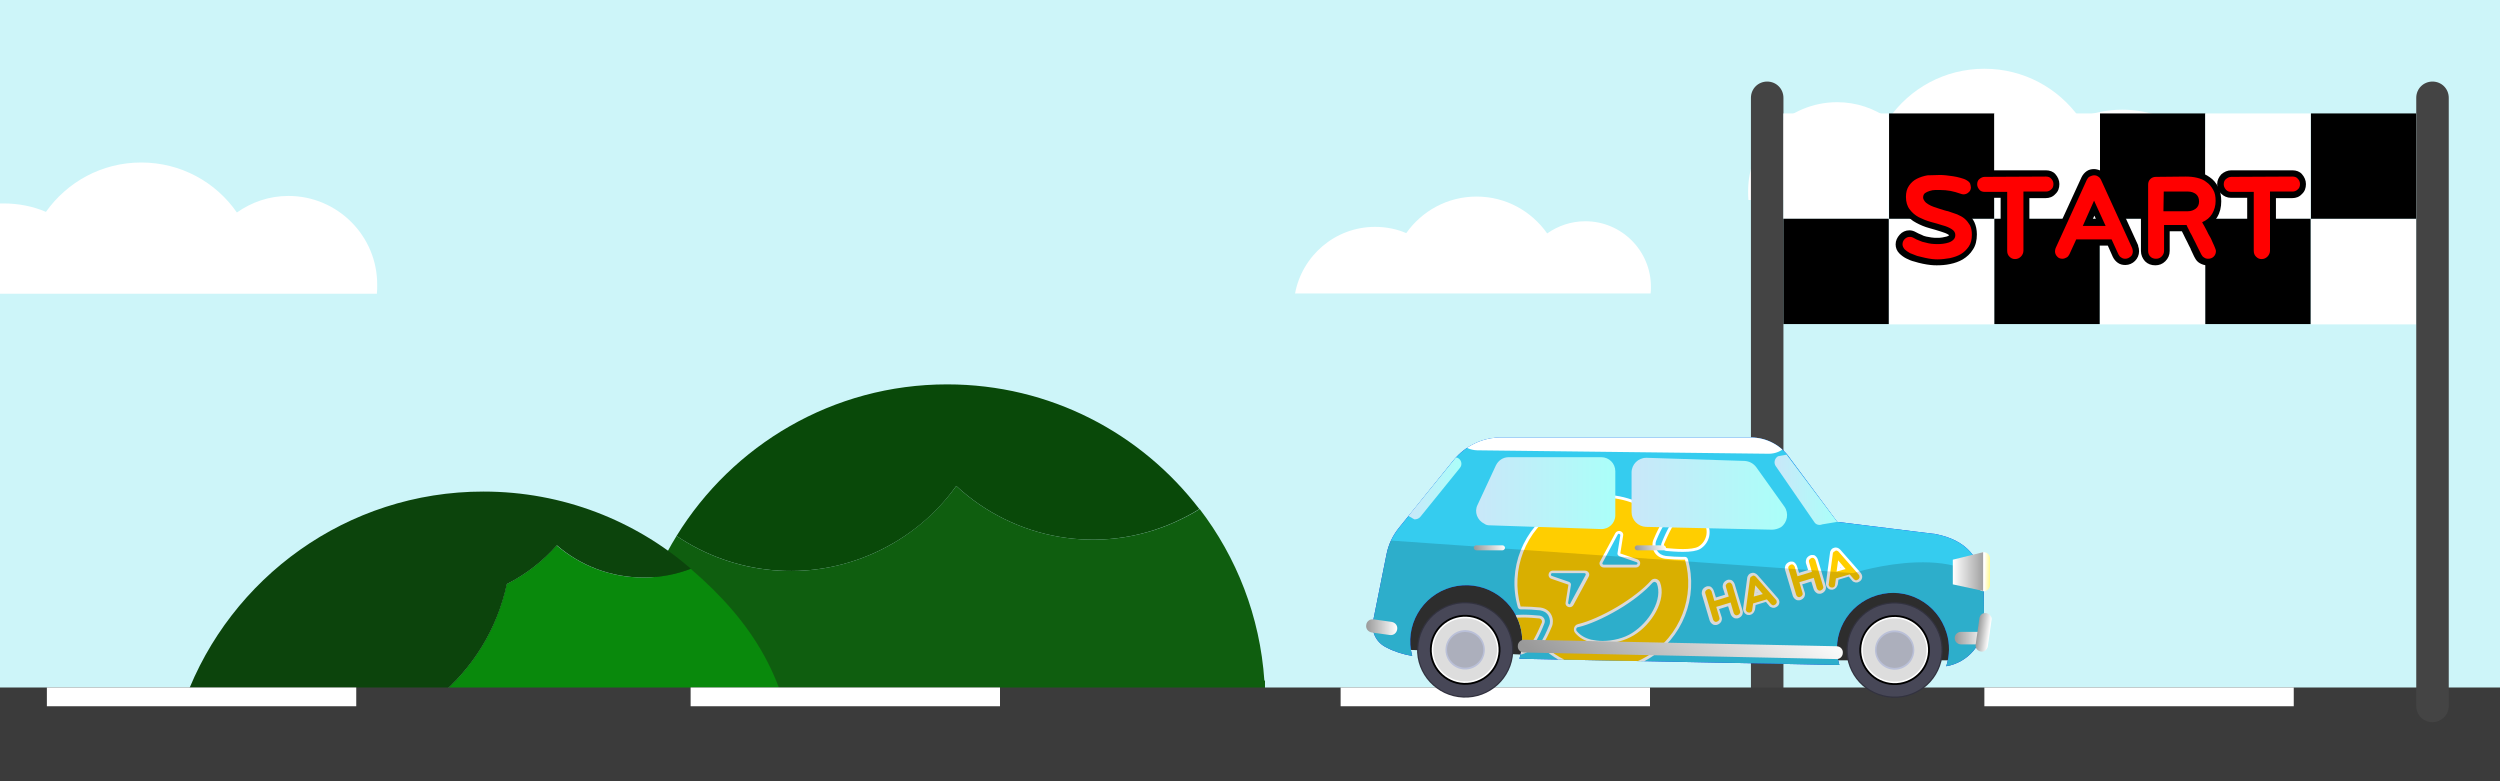 <?xml version="1.0" encoding="utf-8"?>
<!-- Generator: Adobe Illustrator 25.0.0, SVG Export Plug-In . SVG Version: 6.00 Build 0)  -->
<svg version="1.1" id="Layer_1" xmlns="http://www.w3.org/2000/svg" xmlns:xlink="http://www.w3.org/1999/xlink" x="0px" y="0px"
	 viewBox="0 0 800 250" style="enable-background:new 0 0 800 250;" xml:space="preserve">
<style type="text/css">
	.st0{fill:#CDF5F9;}
	.st1{fill:#FFFFFF;}
	.st2{fill:#444444;}
	.st3{fill:#0F5E0F;}
	.st4{fill:#094909;}
	.st5{fill:#09890C;}
	.st6{fill:#0C440C;}
	.st7{fill:#3B3B3B;}
	.st8{display:none;}
	.st9{display:inline;opacity:0.47;fill:url(#SVGID_1_);enable-background:new    ;}
	.st10{fill:#FF0000;}
	.st11{fill:#2D2D2D;}
	.st12{fill:#1813E5;}
	.st13{fill:#35CCEF;}
	.st14{clip-path:url(#SVGID_3_);}
	.st15{fill:#FFCE00;}
	.st16{clip-path:url(#SVGID_5_);}
	.st17{clip-path:url(#SVGID_7_);}
	.st18{opacity:0.15;enable-background:new    ;}
	.st19{fill:url(#SVGID_8_);}
	.st20{fill:url(#SVGID_9_);}
	.st21{fill:url(#SVGID_10_);}
	.st22{fill:#32323F;}
	.st23{fill:#474757;}
	.st24{fill:#DDDDDD;}
	.st25{fill:#BAC0D8;}
	.st26{fill:#ACAFBC;}
	.st27{fill:url(#SVGID_11_);}
	.st28{fill:url(#SVGID_12_);}
	.st29{fill:url(#SVGID_13_);}
	.st30{fill:url(#SVGID_14_);}
	.st31{fill:url(#SVGID_15_);}
	.st32{fill:url(#SVGID_16_);}
	.st33{fill:url(#SVGID_17_);}
	.st34{fill:url(#SVGID_18_);}
	.st35{fill:url(#SVGID_19_);}
</style>
<g>
	<g id="Layer_1_1_">
		<rect class="st0" width="800" height="250"/>
	</g>
	<g id="Layer_3">
		<g>
			<path class="st1" d="M713.8,64c-3-16.5-17.4-28.9-34.7-28.9c-4.8,0-9.4,1-13.6,2.7C658.7,28.2,647.6,22,635,22
				c-12.7,0-23.9,6.3-30.6,16c-4.7-3.3-10.3-5.3-16.5-5.3c-15.7,0-28.5,12.7-28.5,28.5c0,0.9,0,1.9,0.1,2.8H713.8z"/>
		</g>
		<g>
			<path class="st1" d="M414.4,94c2.2-12.1,12.8-21.4,25.6-21.4c3.6,0,7,0.7,10,2c5-7.1,13.2-11.7,22.5-11.7
				c9.4,0,17.6,4.7,22.6,11.8c3.4-2.4,7.6-3.9,12.2-3.9c11.6,0,21,9.4,21,21c0,0.7,0,1.4-0.1,2.1H414.4V94z"/>
		</g>
		<g>
			<path class="st1" d="M92.3,62.7c-6.2,0-11.8,2-16.5,5.3c-6.7-9.7-17.9-16-30.6-16c-12.6,0-23.7,6.2-30.5,15.8
				c-4.2-1.8-8.8-2.7-13.6-2.7c-0.4,0-0.7,0-1.1,0V94h120.6c0.1-0.9,0.1-1.9,0.1-2.8C120.8,75.5,108,62.7,92.3,62.7z"/>
		</g>
	</g>
	<path class="st2" d="M565.5,231.1L565.5,231.1c-2.9,0-5.2-2.3-5.2-5.2V31.3c0-2.9,2.3-5.2,5.2-5.2l0,0c2.9,0,5.2,2.3,5.2,5.2v194.6
		C570.7,228.8,568.4,231.1,565.5,231.1z"/>
	<g>
		<g>
			<path class="st3" d="M306,155.5c-6.4,8.9-15.2,16.4-25.9,21.3c-21.5,9.8-45.4,7-63.6-5.3c-8.4,13.6-13.7,29.4-14.8,46.3h-0.2V250
				h203.3v-32.2h-0.2c-1.4-20.6-8.9-39.5-20.7-54.9c-2.4,1.5-4.9,2.8-7.5,4C352,178,324.4,172.6,306,155.5z"/>
			<path class="st4" d="M303.1,123c-36.6,0-68.7,19.4-86.6,48.5c18.2,12.3,42.2,15.1,63.6,5.3c10.7-4.9,19.5-12.3,25.9-21.3
				c18.4,17.1,46,22.5,70.3,11.4c2.6-1.2,5.1-2.5,7.5-4C365.2,138.6,336,123,303.1,123z"/>
		</g>
		<g>
			<path class="st5" d="M254.6,245.9c-1.9-28-13.6-46.7-33.6-63.9c-4.7,1.8-9.8,2.8-15.2,2.8c-10.6,0-20.2-3.9-27.7-10.3
				c-4.5,5.1-9.9,9.3-16,12.4c-6.2,29-31.9,50.8-62.8,50.8c-15.2,0-29.1-5.3-40.1-14c-3.3,9-5.5,6.9-6.2,16.9l0,0l0,0h203.3l1.2,1.8
				l-0.5,3.8L254.6,245.9z"/>
			<path class="st6" d="M162.2,186.9c6.1-3.1,11.5-7.3,16-12.4c7.4,6.4,17.1,10.3,27.7,10.3c5.4,0,10.5-1,15.2-2.8
				c-17.8-15.4-41-24.7-66.4-24.7c-43.7,0-81,27.6-95.4,66.3c11,8.8,24.9,14,40.1,14C130.3,237.7,156,215.9,162.2,186.9z"/>
		</g>
	</g>
	<g id="Layer_5">
		<rect y="220" class="st7" width="800" height="30"/>
		<rect x="15" y="220" class="st1" width="99" height="6"/>
		<rect x="221" y="220" class="st1" width="99" height="6"/>
		<rect x="429" y="220" class="st1" width="99" height="6"/>
		<rect x="635" y="220" class="st1" width="99" height="6"/>
	</g>
	<g id="Layer_6">
	</g>
	<g id="Layer_8" class="st8">
		
			<linearGradient id="SVGID_1_" gradientUnits="userSpaceOnUse" x1="400" y1="-44" x2="400" y2="-294" gradientTransform="matrix(1 0 0 -1 0 -44)">
			<stop  offset="0" style="stop-color:#666666"/>
			<stop  offset="1" style="stop-color:#333333"/>
		</linearGradient>
		<rect class="st9" width="800" height="250"/>
	</g>
	<g>
		<g>
			<rect x="570.7" y="36.3" class="st1" width="33.7" height="33.7"/>
			<rect x="570.7" y="70" width="33.7" height="33.7"/>
			<rect x="604.5" y="70.1" class="st1" width="33.7" height="33.7"/>
			<rect x="604.5" y="36.3" width="33.7" height="33.7"/>
			<rect x="638.2" y="36.3" class="st1" width="33.7" height="33.7"/>
			<rect x="638.2" y="70" width="33.7" height="33.7"/>
			<rect x="672" y="70.1" class="st1" width="33.7" height="33.7"/>
			<rect x="672" y="36.3" width="33.7" height="33.7"/>
			<rect x="705.7" y="36.3" class="st1" width="33.7" height="33.7"/>
			<rect x="705.7" y="70" width="33.7" height="33.7"/>
			<rect x="739.5" y="70.1" class="st1" width="33.7" height="33.7"/>
			<rect x="739.5" y="36.3" width="33.7" height="33.7"/>
		</g>
		<g>
			<g>
				<g>
					<path class="st10" d="M620,84.1c-0.5,0-1.1,0-1.9-0.1c-0.8-0.1-1.6-0.2-2.4-0.4c-0.9-0.2-1.8-0.4-2.6-0.7
						c-0.9-0.3-1.7-0.6-2.5-1s-1.5-0.9-2-1.4c-0.6-0.7-0.9-1.4-0.9-2.3s0.3-1.7,1-2.4c0.7-0.7,1.5-1.1,2.4-1.1
						c0.6,0,1.1,0.1,1.6,0.4c0.6,0.3,1.2,0.6,1.8,0.9c0.6,0.2,1.2,0.4,1.8,0.6s1.2,0.3,1.8,0.4s1.3,0.1,2,0.1c0.4,0,1,0,1.6-0.1
						s1.1-0.2,1.6-0.3c0.5-0.2,0.8-0.4,1.2-0.7c0.1-0.1,0.3-0.3,0.3-0.8c0-0.3-0.1-0.7-0.7-1c-0.7-0.4-1.6-0.8-2.7-1.1
						c-1.1-0.4-2.4-0.7-3.7-1.1c-1.4-0.4-2.8-0.9-4-1.6c-1.3-0.7-2.3-1.6-3.2-2.7c-0.9-1.2-1.4-2.7-1.4-4.6c0-1.6,0.4-3,1.2-4.1
						c0.7-1.1,1.7-1.9,2.9-2.5c1.1-0.6,2.3-1,3.7-1.2c1.3-0.2,2.6-0.3,3.8-0.3c0.6,0,1.3,0,2.1,0.1s1.6,0.2,2.4,0.3
						c0.8,0.1,1.6,0.3,2.3,0.5c0.8,0.2,1.5,0.5,2.1,0.7c0.6,0.3,1.1,0.7,1.5,1.1c0.4,0.5,0.6,1.2,0.6,2c0,0.9-0.3,1.8-1,2.4
						s-1.5,1-2.4,1c-0.4,0-0.8-0.1-1.3-0.3c-1-0.4-2.1-0.7-3.1-0.9s-2.1-0.3-3.2-0.3c-0.4,0-0.9,0-1.5,0c-0.5,0-1.1,0.1-1.6,0.2
						c-0.4,0.1-0.8,0.3-1.1,0.5c-0.1,0.1-0.2,0.2-0.2,0.6c0,0.1,0,0.3,0.2,0.5c0.2,0.3,0.6,0.5,1,0.8c0.4,0.3,1,0.5,1.5,0.7
						c0.6,0.2,1.2,0.4,1.8,0.6s1.1,0.3,1.6,0.5c0.5,0.1,0.9,0.3,1.2,0.3c1,0.3,2,0.7,3,1.1s1.9,0.9,2.7,1.6c0.8,0.6,1.4,1.5,1.9,2.4
						c0.5,1,0.7,2.1,0.7,3.4c0,1.7-0.4,3.2-1.1,4.4c-0.7,1.1-1.7,2.1-2.9,2.8c-1.1,0.7-2.4,1.1-3.8,1.4
						C622.7,83.9,621.3,84.1,620,84.1z"/>
					<path d="M620.6,56c0.6,0,1.3,0,2.1,0.1s1.5,0.2,2.3,0.3s1.5,0.3,2.3,0.5c0.7,0.2,1.4,0.4,1.9,0.7c0.4,0.2,0.8,0.5,1.1,0.9
						s0.4,0.8,0.4,1.3c0,0.7-0.2,1.3-0.7,1.7c-0.5,0.5-1.1,0.7-1.7,0.7c-0.3,0-0.6-0.1-0.9-0.2c-1.1-0.4-2.2-0.7-3.2-0.9
						c-1.1-0.2-2.2-0.3-3.4-0.3c-0.4,0-0.9,0-1.5,0s-1.2,0.1-1.8,0.3s-1.1,0.4-1.5,0.7s-0.6,0.8-0.6,1.4c0,0.4,0.2,0.8,0.5,1.2
						s0.7,0.7,1.2,1s1.1,0.6,1.7,0.8c0.6,0.2,1.2,0.4,1.8,0.6s1.1,0.3,1.6,0.5c0.5,0.1,0.9,0.3,1.2,0.3c1,0.3,1.9,0.7,2.9,1
						c0.9,0.4,1.7,0.8,2.4,1.4s1.2,1.3,1.7,2.1c0.4,0.8,0.6,1.8,0.6,3c0,1.5-0.3,2.8-1,3.8s-1.5,1.8-2.5,2.4s-2.2,1-3.5,1.3
						c-1.3,0.2-2.6,0.4-3.9,0.4c-0.4,0-1,0-1.8-0.1c-0.7-0.1-1.5-0.2-2.3-0.4c-0.8-0.2-1.7-0.4-2.5-0.6c-0.8-0.3-1.6-0.6-2.3-0.9
						c-0.7-0.4-1.3-0.8-1.7-1.2c-0.4-0.5-0.7-1-0.7-1.6s0.2-1.2,0.7-1.7s1-0.7,1.7-0.7c0.4,0,0.8,0.1,1.1,0.3
						c0.7,0.4,1.3,0.7,1.9,0.9c0.6,0.3,1.3,0.5,1.9,0.6c0.6,0.2,1.3,0.3,1.9,0.4c0.7,0.1,1.4,0.1,2.1,0.1c0.5,0,1,0,1.7-0.1
						c0.6-0.1,1.3-0.2,1.8-0.4c0.6-0.2,1.1-0.5,1.5-0.9s0.6-0.9,0.6-1.5c0-0.8-0.4-1.4-1.2-1.9s-1.7-0.9-2.9-1.2
						c-1.1-0.4-2.4-0.7-3.8-1.1c-1.4-0.4-2.6-0.9-3.8-1.5c-1.1-0.6-2.1-1.4-2.9-2.5c-0.8-1-1.2-2.4-1.2-4c0-1.4,0.3-2.6,1-3.6
						s1.5-1.7,2.5-2.2s2.2-0.9,3.4-1.1C618.2,56.1,619.5,56,620.6,56 M620.6,54c-1.3,0-2.6,0.1-4,0.3c-1.5,0.2-2.8,0.7-4,1.3
						c-1.3,0.7-2.4,1.6-3.2,2.8c-0.9,1.3-1.3,2.9-1.3,4.7c0,2.1,0.5,3.9,1.6,5.2c0.9,1.2,2.1,2.3,3.5,3c1.3,0.7,2.7,1.3,4.2,1.7
						c1.3,0.4,2.6,0.7,3.7,1.1c1,0.3,1.8,0.6,2.4,1c0.1,0.1,0.2,0.1,0.2,0.1l0,0c0,0,0,0,0,0.1c-0.2,0.2-0.5,0.3-0.8,0.4
						c-0.4,0.1-0.9,0.2-1.4,0.3c-0.6,0.1-1.1,0.1-1.5,0.1c-0.7,0-1.3,0-1.9-0.1c-0.6-0.1-1.1-0.2-1.7-0.3c-0.5-0.1-1.1-0.3-1.6-0.6
						c-0.6-0.2-1.1-0.5-1.7-0.8c-0.7-0.4-1.4-0.6-2.1-0.6c-1.2,0-2.3,0.5-3.1,1.4s-1.3,1.9-1.3,3.1c0,1.1,0.4,2.1,1.2,2.9
						c0.6,0.6,1.4,1.2,2.2,1.6s1.7,0.8,2.6,1c0.9,0.3,1.8,0.5,2.7,0.7s1.7,0.3,2.5,0.4s1.5,0.1,2,0.1c1.4,0,2.8-0.1,4.2-0.4
						c1.5-0.3,2.9-0.8,4.1-1.5c1.3-0.8,2.4-1.8,3.2-3.1c0.9-1.3,1.3-3,1.3-4.9c0-1.5-0.3-2.8-0.8-3.9s-1.3-2-2.2-2.7
						c-0.8-0.7-1.8-1.3-2.9-1.7c-1-0.4-2-0.8-3-1.1l0,0l0,0c-0.3-0.1-0.7-0.2-1.2-0.3c-0.5-0.1-1-0.3-1.6-0.5
						c-0.5-0.2-1.1-0.4-1.7-0.6c-0.5-0.2-1-0.4-1.4-0.6c-0.2-0.1-0.4-0.3-0.6-0.4c0.1-0.1,0.3-0.1,0.5-0.2c0.4-0.1,0.9-0.2,1.3-0.2
						c0.6,0,1.1,0,1.5,0c1,0,2,0.1,3,0.3s2,0.5,3,0.8c0.6,0.2,1.1,0.3,1.6,0.3c1.2,0,2.3-0.5,3.2-1.3c0.9-0.9,1.3-1.9,1.3-3.2
						c0-1-0.3-1.9-0.9-2.6c-0.5-0.6-1.1-1.1-1.8-1.4c-0.7-0.3-1.4-0.6-2.3-0.8c-0.8-0.2-1.6-0.4-2.4-0.5c-0.8-0.2-1.7-0.3-2.5-0.3
						C622,54.1,621.3,54,620.6,54L620.6,54z"/>
				</g>
				<g>
					<path class="st10" d="M644.9,83.9c-1,0-1.9-0.4-2.6-1.1c-0.7-0.7-1-1.6-1-2.6V62.4h-6.2c-1,0-1.8-0.3-2.4-1s-1-1.5-1-2.4
						s0.3-1.8,1-2.4c0.7-0.7,1.5-1,2.4-1h19.6c0.9,0,1.8,0.3,2.4,1c0.7,0.7,1,1.5,1,2.4s-0.4,1.8-1,2.4c-0.7,0.7-1.5,1-2.4,1h-6.2
						v17.9c0,1-0.4,1.9-1.1,2.6C646.7,83.5,645.9,83.9,644.9,83.9z"/>
					<path d="M654.7,56.5c0.7,0,1.3,0.2,1.7,0.7c0.5,0.5,0.7,1.1,0.7,1.7c0,0.7-0.2,1.3-0.7,1.7c-0.5,0.5-1.1,0.7-1.7,0.7h-7.2v18.9
						c0,0.7-0.3,1.4-0.8,1.9s-1.1,0.8-1.9,0.8s-1.3-0.3-1.8-0.8s-0.7-1.1-0.7-1.9V61.4h-7.2c-0.7,0-1.3-0.2-1.7-0.7s-0.7-1-0.7-1.7
						s0.2-1.3,0.7-1.7s1-0.7,1.7-0.7L654.7,56.5 M654.7,54.5h-19.6c-1.2,0-2.3,0.5-3.2,1.3c-0.8,0.9-1.3,1.9-1.3,3.1
						c0,1.2,0.4,2.3,1.3,3.1c0.8,0.8,1.9,1.3,3.1,1.3h5.2v16.9c0,1.3,0.5,2.4,1.3,3.3c0.9,0.9,2,1.4,3.3,1.4s2.4-0.5,3.3-1.3
						c0.9-0.9,1.3-2,1.3-3.3V63.4h5.2c1.2,0,2.3-0.4,3.1-1.3c0.9-0.8,1.3-1.9,1.3-3.2c0-1.2-0.5-2.3-1.3-3.2
						C657,54.9,655.9,54.5,654.7,54.5L654.7,54.5z"/>
				</g>
				<g>
					<path class="st10" d="M680.2,83.9c-0.7,0-1.3-0.2-1.9-0.5c-0.5-0.3-1-0.8-1.2-1.4l-1.9-4.2h-10l-1.9,4.2
						c-0.3,0.6-0.7,1.1-1.3,1.5c-0.6,0.3-1.2,0.5-1.8,0.5c-1,0-1.8-0.3-2.4-1c-0.7-0.7-1-1.5-1-2.4c0-0.5,0.1-1,0.3-1.4l10-21.9
						c0.3-0.6,0.7-1.1,1.2-1.4c0.6-0.4,1.2-0.6,1.8-0.6s1.3,0.2,1.8,0.5c0.6,0.4,1,0.8,1.3,1.5l10,21.9c0.2,0.5,0.3,1,0.3,1.4
						c0,0.9-0.3,1.8-1,2.4C682,83.5,681.1,83.9,680.2,83.9z M672.3,71.3l-2.1-4.7l-2.1,4.7H672.3z"/>
					<path d="M670.1,56.1c0.5,0,0.9,0.1,1.3,0.4c0.4,0.2,0.7,0.6,0.9,1l10,21.9c0.1,0.3,0.2,0.7,0.2,1c0,0.7-0.2,1.3-0.7,1.7
						s-1,0.7-1.7,0.7c-0.5,0-0.9-0.1-1.3-0.4c-0.4-0.2-0.7-0.6-0.9-1l-2.2-4.8h-11.3l-2.2,4.8c-0.2,0.4-0.5,0.8-0.9,1
						s-0.8,0.4-1.3,0.4c-0.7,0-1.3-0.2-1.7-0.7c-0.5-0.5-0.7-1.1-0.7-1.7c0-0.3,0.1-0.7,0.2-1l10-21.9c0.2-0.4,0.5-0.8,0.9-1
						C669.2,56.3,669.6,56.1,670.1,56.1 M666.5,72.3h7.3l-3.7-8.1L666.5,72.3 M670.1,54.1c-0.9,0-1.7,0.2-2.4,0.7s-1.2,1.1-1.6,1.9
						l-10,21.8c-0.3,0.6-0.4,1.2-0.4,1.8c0,1.2,0.5,2.3,1.3,3.2c0.9,0.9,1.9,1.3,3.2,1.3c0.9,0,1.6-0.2,2.4-0.7
						c0.7-0.5,1.3-1.1,1.6-1.9l1.6-3.6h8.7l1.6,3.6c0.4,0.8,0.9,1.4,1.6,1.9c0.7,0.5,1.5,0.7,2.4,0.7c1.2,0,2.3-0.5,3.1-1.3
						s1.3-1.9,1.3-3.1c0-0.6-0.1-1.2-0.3-1.7v-0.1v-0.1l-10-21.9c-0.4-0.8-1-1.5-1.7-1.9C671.7,54.4,670.9,54.1,670.1,54.1
						L670.1,54.1z M669.6,70.3l0.6-1.3l0.6,1.3H669.6L669.6,70.3z"/>
				</g>
				<g>
					<path class="st10" d="M706.3,83.9c-0.7,0-1.3-0.2-1.8-0.5c-0.6-0.3-1-0.8-1.3-1.4c-0.1-0.2-0.3-0.5-0.5-1l-0.8-1.7
						c-0.4-0.8-0.7-1.5-1.1-2.3c-0.4-0.8-0.8-1.5-1.1-2.2c-0.3-0.6-0.6-1.2-0.8-1.6c0-0.1-0.1-0.1-0.1-0.2h-5.5v7.3
						c0,1-0.4,1.9-1.1,2.6c-0.7,0.7-1.6,1-2.5,1c-1,0-1.9-0.3-2.5-1c-0.7-0.7-1-1.5-1-2.5V59.1c0-1,0.3-1.9,1-2.5
						c0.7-0.7,1.5-1,2.5-1h9.7c1.3,0,2.7,0.1,3.9,0.4c1.3,0.3,2.4,0.8,3.4,1.5s1.8,1.7,2.4,2.8c0.6,1.1,0.9,2.5,0.9,4.1
						c0,1.7-0.4,3.3-1.2,4.6c-0.6,1.1-1.6,2-2.7,2.6c0,0.1,0.1,0.1,0.1,0.2c0.3,0.5,0.6,1.1,0.9,1.7c0.3,0.6,0.6,1.3,1,1.9
						c0.3,0.7,0.6,1.3,0.9,1.9c0.3,0.6,0.5,1.2,0.7,1.7c0.2,0.6,0.3,1,0.3,1.4c0,1-0.3,1.8-1,2.5C708.1,83.5,707.3,83.9,706.3,83.9z
						 M700.1,66.6c0.8,0,1.4-0.2,1.9-0.6c0.3-0.2,0.6-0.6,0.6-1.5c0-1-0.4-1.4-0.6-1.6c-0.5-0.4-1.1-0.6-1.9-0.6h-6.8v4.3
						C693.3,66.6,700.1,66.6,700.1,66.6z"/>
					<path d="M699.4,56.5c1.3,0,2.5,0.1,3.7,0.4c1.2,0.3,2.2,0.7,3,1.4c0.9,0.6,1.5,1.4,2.1,2.4s0.8,2.2,0.8,3.6
						c0,1.5-0.4,2.9-1.1,4.1c-0.7,1.2-1.8,2.1-3.2,2.7c0.1,0.3,0.3,0.6,0.6,1.1s0.5,1,0.9,1.7c0.3,0.6,0.6,1.3,1,1.9
						s0.6,1.3,0.9,1.9c0.3,0.6,0.5,1.1,0.7,1.6s0.3,0.8,0.3,1c0,0.7-0.2,1.3-0.7,1.8s-1.1,0.7-1.8,0.7c-0.5,0-0.9-0.1-1.3-0.4
						c-0.4-0.2-0.7-0.6-0.9-1c-0.1-0.1-0.2-0.5-0.5-1s-0.5-1.1-0.9-1.8c-0.3-0.7-0.7-1.4-1.1-2.2c-0.4-0.8-0.7-1.5-1.1-2.1
						c-0.3-0.7-0.6-1.2-0.8-1.6s-0.3-0.7-0.3-0.7h-7.2v8.3c0,0.7-0.3,1.3-0.8,1.8s-1.1,0.7-1.8,0.7s-1.3-0.2-1.8-0.7
						s-0.7-1.1-0.7-1.8V59.1c0-0.7,0.2-1.3,0.7-1.8s1.1-0.7,1.8-0.7L699.4,56.5 M692.3,67.6h7.8c1,0,1.8-0.3,2.5-0.8
						s1.1-1.3,1.1-2.3s-0.3-1.8-1-2.4c-0.7-0.5-1.5-0.8-2.5-0.8h-7.8L692.3,67.6 M699.4,54.5h-9.7c-1.3,0-2.4,0.5-3.3,1.3
						c-0.9,0.9-1.3,2-1.3,3.3v21.2c0,1.3,0.5,2.4,1.3,3.3c0.9,0.9,2,1.3,3.3,1.3c1.2,0,2.3-0.4,3.2-1.3s1.4-2,1.4-3.3V74h3.9
						c0.2,0.4,0.4,0.8,0.6,1.2c0.3,0.7,0.7,1.4,1.1,2.2c0.4,0.8,0.7,1.5,1.1,2.2v0.1l0.8,1.7c0.3,0.6,0.4,0.9,0.5,1
						c0.4,0.8,0.9,1.4,1.6,1.8c0.7,0.4,1.5,0.7,2.4,0.7c1.2,0,2.3-0.5,3.2-1.3c0.9-0.9,1.3-2,1.3-3.2c0-0.5-0.1-1-0.4-1.7
						c-0.2-0.5-0.4-1.1-0.7-1.7s-0.6-1.3-0.9-1.9c-0.3-0.7-0.7-1.3-1-2c-0.2-0.4-0.4-0.8-0.6-1.1c0.9-0.7,1.7-1.5,2.3-2.5
						c0.9-1.5,1.3-3.2,1.3-5.1c0-1.7-0.3-3.3-1-4.6s-1.5-2.3-2.7-3.1c-1.1-0.8-2.3-1.3-3.7-1.7C702.2,54.7,700.8,54.5,699.4,54.5
						L699.4,54.5z M694.3,63.3h5.8c0.7,0,1.1,0.2,1.3,0.4c0.1,0.1,0.3,0.2,0.3,0.8c0,0.5-0.2,0.7-0.2,0.7c-0.4,0.3-0.8,0.4-1.3,0.4
						h-5.8L694.3,63.3L694.3,63.3z"/>
				</g>
				<g>
					<path class="st10" d="M723.8,83.9c-1,0-1.9-0.4-2.6-1.1c-0.7-0.7-1-1.6-1-2.6V62.4H714c-1,0-1.8-0.3-2.4-1s-1-1.5-1-2.4
						s0.3-1.8,1-2.4c0.7-0.7,1.5-1,2.4-1h19.6c1,0,1.8,0.3,2.4,1c0.7,0.7,1,1.5,1,2.4s-0.4,1.8-1,2.4c-0.7,0.7-1.5,1-2.4,1h-6.2
						v17.9c0,1-0.4,1.9-1.1,2.6C725.7,83.5,724.8,83.9,723.8,83.9z"/>
					<path d="M733.6,56.5c0.7,0,1.3,0.2,1.7,0.7c0.5,0.5,0.7,1.1,0.7,1.7c0,0.7-0.2,1.3-0.7,1.7c-0.5,0.5-1.1,0.7-1.7,0.7h-7.2v18.9
						c0,0.7-0.3,1.4-0.8,1.9s-1.1,0.8-1.9,0.8s-1.3-0.3-1.8-0.8s-0.7-1.1-0.7-1.9V61.4H714c-0.7,0-1.3-0.2-1.7-0.7s-0.7-1-0.7-1.7
						s0.2-1.3,0.7-1.7s1-0.7,1.7-0.7L733.6,56.5 M733.6,54.5H714c-1.2,0-2.3,0.5-3.2,1.3c-0.8,0.9-1.3,1.9-1.3,3.1
						c0,1.2,0.4,2.3,1.3,3.1c0.8,0.8,1.9,1.3,3.1,1.3h5.2v16.9c0,1.3,0.5,2.4,1.3,3.3c0.9,0.9,2,1.4,3.3,1.4s2.4-0.5,3.3-1.3
						c0.9-0.9,1.3-2,1.3-3.3V63.4h5.2c1.2,0,2.3-0.4,3.1-1.3c0.9-0.8,1.3-1.9,1.3-3.2c0-1.2-0.5-2.3-1.3-3.2
						C735.9,54.9,734.8,54.5,733.6,54.5L733.6,54.5z"/>
				</g>
			</g>
		</g>
		<path class="st2" d="M778.4,231.1L778.4,231.1c-2.9,0-5.2-2.3-5.2-5.2V31.3c0-2.9,2.3-5.2,5.2-5.2l0,0c2.9,0,5.2,2.3,5.2,5.2
			v194.6C783.6,228.8,781.2,231.1,778.4,231.1z"/>
	</g>
</g>
<g id="Layer_2_1_">
	<g id="Premium">
		<g id="premium-mini-blue">
			
				<rect x="461.9" y="169.6" transform="matrix(4.205140e-02 -0.999 0.999 4.205140e-02 256.029 662.003)" class="st11" width="22.8" height="55.8"/>
			<rect x="570.3" y="188.5" class="st11" width="55.8" height="22.8"/>
			<path class="st12" d="M634.8,188c-0.8-9.8-5.8-15.2-15.4-17.1l-31.5-3.9l-15-20.2c-2.8-4.2-7.5-6.8-12.6-6.8h-80
				c-5.9,0-11.4,2.7-15.1,7.2l-17.7,21.9c-1.9,2.4-3.2,5.2-3.8,8.2l-4.3,21.4c-0.7,3.3,0.9,6.7,3.9,8.3l0.2,0.1
				c2.6,1.4,5.5,2.3,8.4,2.8c-2.6-9.6,3.1-19.4,12.6-22c9.6-2.6,19.4,3.1,22,12.6c0.9,3.4,0.8,6.9-0.3,10.3l102.4,2
				c-2.9-9.5,2.5-19.4,12-22.3c9.5-2.9,19.4,2.5,22.3,12c1.1,3.5,1,7.3-0.1,10.7c7-1.2,12.1-7.2,12.1-14.3L634.8,188z"/>
			<path class="st13" d="M634.8,188c-0.8-9.8-5.8-15.2-15.4-17.1l-31.5-3.9l-15-20.2c-2.8-4.2-7.5-6.8-12.6-6.8h-80
				c-5.9,0-11.4,2.7-15.1,7.2l-17.7,21.9c-1.9,2.4-3.2,5.2-3.8,8.2l-4.3,21.4c-0.7,3.3,0.9,6.7,3.9,8.3l0.2,0.1
				c2.6,1.4,5.5,2.3,8.4,2.8c-2.6-9.6,3.1-19.4,12.6-22c9.6-2.6,19.4,3.1,22,12.6c0.9,3.4,0.8,6.9-0.3,10.3l102.4,2
				c-2.9-9.5,2.5-19.4,12-22.3c9.5-2.9,19.4,2.5,22.3,12c1.1,3.5,1,7.3-0.1,10.7c7-1.2,12.1-7.2,12.1-14.3L634.8,188z"/>
			<g>
				<g>
					<g>
						<defs>
							<path id="SVGID_2_" d="M634.8,188c-0.8-9.8-5.8-15.2-15.4-17.1l-31.5-3.9l-15-20.2c-2.8-4.2-7.5-6.8-12.6-6.8h-80
								c-5.9,0-11.4,2.7-15.1,7.2l-17.7,21.9c-1.9,2.4-3.2,5.2-3.8,8.2l-4.3,21.4c-0.7,3.3,0.9,6.7,3.9,8.3l0.2,0.1
								c2.6,1.4,5.5,2.3,8.4,2.8c-2.6-9.6,3.1-19.4,12.6-22c9.6-2.6,19.4,3.1,22,12.6c0.9,3.4,0.8,6.9-0.3,10.3l102.4,2
								c-2.9-9.5,2.5-19.4,12-22.3c9.5-2.9,19.4,2.5,22.3,12c1.1,3.5,1,7.3-0.1,10.7c7-1.2,12.1-7.2,12.1-14.3L634.8,188z"/>
						</defs>
						<clipPath id="SVGID_3_">
							<use xlink:href="#SVGID_2_"  style="overflow:visible;"/>
						</clipPath>
						<g class="st14">
							<path class="st15" d="M513,214.5c-7.2,0-14.3-2.9-19.4-7.9c-0.2-0.2-0.2-0.4-0.1-0.5c0.9-1.6,1.8-3.5,2.7-5.7
								c0.5-1.1,0.3-2.5-0.3-3.6c-0.4-0.7-1.3-1.7-3-1.9c-2-0.2-3.7-0.3-5.3-0.3c-0.3,0-0.7,0-1,0l0,0c-0.2,0-0.4-0.1-0.4-0.3
								c-3.4-12.1,1.7-25.1,12.5-31.5c4.3-2.6,9.2-3.9,14.2-3.9c7.3,0,14.2,2.8,19.4,7.9c0.2,0.2,0.2,0.4,0.1,0.5
								c-0.9,1.6-1.8,3.5-2.7,5.7c-0.5,1.1-0.3,2.5,0.3,3.6c0.4,0.7,1.3,1.7,3,1.9c2,0.2,3.8,0.3,5.3,0.3c0.3,0,0.7,0,1,0l0,0
								c0.2,0,0.4,0.1,0.4,0.3c3.4,12.1-1.7,25.1-12.5,31.5C522.9,213.1,517.9,214.5,513,214.5z M529.6,185.7c-0.4,0-0.7,0.2-1,0.5
								c-2.4,2.7-6.3,5.8-10.9,8.5s-9.2,4.8-12.7,5.6c-0.5,0.1-0.8,0.4-0.9,0.8c-0.2,0.4-0.1,0.9,0.2,1.2c1.2,1.3,2.8,2.3,4.8,2.8
								c1.2,0.3,2.4,0.4,3.7,0.4c3.4,0,7-1,9.8-2.6c7-4.2,9.9-12,8.2-16.4C530.6,185.9,530,185.7,529.6,185.7z M496.8,183
								c-0.5,0-0.8,0.4-0.8,0.7c-0.1,0.3,0.1,0.8,0.6,1l5.5,1.9c0.2,0.1,0.3,0.3,0.3,0.5l-0.9,5.7c-0.1,0.3,0.1,0.5,0.2,0.7
								c0.2,0.2,0.4,0.3,0.7,0.3c0.2,0,0.5-0.1,0.7-0.5l4.9-9.1c0.2-0.3,0.2-0.6,0-0.8c-0.2-0.3-0.4-0.4-0.7-0.4L496.8,183
								L496.8,183z M518.1,170.3c-0.2,0-0.5,0.1-0.7,0.5l-4.9,9.1c-0.2,0.3-0.2,0.6,0,0.8c0.2,0.3,0.4,0.4,0.8,0.4l10.3,0
								c0.5,0,0.8-0.4,0.8-0.7s-0.1-0.8-0.6-1l-5.5-1.9c-0.2-0.1-0.3-0.3-0.3-0.5l0.9-5.7c0.1-0.3-0.1-0.5-0.2-0.7
								C518.6,170.4,518.3,170.3,518.1,170.3z M485.3,209.1c-2.1,0-4.1-1.1-5.2-2.9c-1.7-2.9-0.8-6.5,2-8.2c0.9-0.6,2.7-0.8,5.2-0.8
								c2.1,0,4.2,0.2,5.2,0.3c0.5,0.1,0.8,0.3,1.1,0.7c0.2,0.4,0.2,0.8,0.1,1.2c-1.4,3.5-3.5,7.8-5.5,8.9
								C487.4,208.8,486.4,209.1,485.3,209.1L485.3,209.1z M538.4,176.1c-2.1,0-4.2-0.2-5.2-0.3c-0.5-0.1-0.8-0.3-1.1-0.7
								c-0.2-0.4-0.2-0.8-0.1-1.2c1.4-3.5,3.5-7.8,5.5-8.9c0.9-0.5,1.9-0.8,3-0.8c2.1,0,4.1,1.1,5.2,2.9c1.7,2.9,0.8,6.5-2,8.2
								C542.7,175.8,541,176.1,538.4,176.1L538.4,176.1z"/>
							<path class="st1" d="M512.8,159.2c7,0,14,2.7,19.1,7.8c-0.8,1.4-1.8,3.3-2.8,5.7c-0.9,2.1,0,5.6,3.7,6.1
								c2.2,0.2,3.9,0.3,5.4,0.3c0.3,0,0.7,0,1,0c3.3,11.6-1.4,24.5-12.3,31c-4.4,2.6-9.2,3.9-14,3.9c-7,0-14-2.7-19.1-7.8
								c0.8-1.4,1.8-3.3,2.8-5.7c0.9-2.1,0-5.6-3.7-6.1c-2.2-0.2-3.9-0.3-5.3-0.3c-0.4,0-0.7,0-1,0c-3.3-11.6,1.4-24.5,12.3-31
								C503.2,160.5,508.1,159.2,512.8,159.2 M523.5,181.6c1.5,0,1.9-2.1,0.5-2.6l-5.5-1.9l0.9-5.7c0.2-0.9-0.6-1.5-1.3-1.5
								c-0.4,0-0.9,0.2-1.2,0.7l0,0l-4.9,9.1c-0.5,0.8,0.2,1.9,1.2,1.9L523.5,181.6L523.5,181.6 M502.3,194.3c0.5,0,0.9-0.2,1.2-0.7
								l4.9-9.1c0.5-0.9-0.2-1.9-1.2-1.9l-10.3,0l0,0c-1.5,0-1.9,2.1-0.5,2.6l5.5,1.9l-0.9,5.7C500.8,193.7,501.6,194.3,502.3,194.3
								 M512.8,206c3.5,0,7.2-1,10-2.7l0,0c5.7-3.4,10.6-11.3,8.4-17c-0.3-0.7-1-1.1-1.6-1.1c-0.5,0-1,0.2-1.3,0.6
								c-2.3,2.6-6.3,5.7-10.8,8.4c-4.6,2.7-9.1,4.7-12.5,5.5c-1.3,0.3-1.8,1.9-0.9,2.9c1.3,1.5,3,2.5,5.1,2.9
								C510.2,205.9,511.5,206,512.8,206 M540.5,164.6c1.9,0,3.7,1,4.8,2.7c1.6,2.6,0.8,6-1.8,7.6c-1,0.6-3,0.8-5,0.8
								c-1.9,0-3.9-0.2-5.2-0.3c-0.6-0.1-1-0.7-0.8-1.3c1-2.3,3.3-7.6,5.2-8.7C538.6,164.8,539.5,164.6,540.5,164.6 M487.4,197.6
								c1.9,0,3.9,0.2,5.2,0.3c0.6,0.1,1,0.7,0.8,1.3c-1,2.3-3.3,7.6-5.2,8.7c-0.8,0.5-1.8,0.8-2.7,0.8c-1.9,0-3.7-1-4.8-2.7
								c-1.6-2.6-0.8-6,1.8-7.6C483.4,197.8,485.3,197.6,487.4,197.6 M512.8,158.3L512.8,158.3c-5.1,0-10.1,1.4-14.4,4
								c-11,6.6-16.2,19.7-12.7,32c0.1,0.4,0.5,0.7,0.9,0.7h0c0.3,0,0.6,0,1,0c1.5,0,3.2,0.1,5.2,0.3c1.2,0.2,2.1,0.7,2.7,1.7
								c0.5,0.9,0.7,2.2,0.2,3.2c-0.9,2.2-1.8,4-2.7,5.6c-0.2,0.4-0.2,0.8,0.2,1.1c5.3,5.2,12.3,8,19.8,8c5.1,0,10.1-1.4,14.4-4
								c11-6.6,16.2-19.7,12.7-32c-0.1-0.4-0.5-0.7-0.9-0.7h0c-0.3,0-0.6,0-1,0c-1.5,0-3.3-0.1-5.2-0.3c-1.2-0.2-2.1-0.7-2.7-1.7
								s-0.7-2.2-0.3-3.2c0.9-2.2,1.8-4,2.7-5.6c0.2-0.4,0.2-0.8-0.2-1.1C527.3,161.2,520.3,158.3,512.8,158.3L512.8,158.3z
								 M523.5,180.7l-10.3,0c-0.2,0-0.3-0.1-0.4-0.2c0-0.1-0.1-0.2,0-0.4l4.9-9.1c0.1-0.2,0.2-0.2,0.3-0.2s0.3,0.1,0.4,0.2
								c0.1,0.1,0.1,0.2,0.1,0.3l-0.9,5.7c-0.1,0.4,0.2,0.8,0.6,1l5.5,1.9c0.3,0.1,0.3,0.3,0.3,0.5
								C523.9,180.5,523.8,180.7,523.5,180.7L523.5,180.7z M502.3,193.4c-0.1,0-0.3-0.1-0.4-0.2c-0.1-0.1-0.1-0.2-0.1-0.3l0.9-5.7
								c0.1-0.4-0.2-0.8-0.6-1l-5.5-1.9c-0.3-0.1-0.3-0.3-0.3-0.5c0-0.1,0.1-0.4,0.4-0.4l10.3,0c0.2,0,0.3,0.1,0.4,0.2
								c0,0.1,0.1,0.2,0,0.4l-4.9,9.1C502.5,193.3,502.4,193.4,502.3,193.4L502.3,193.4z M512.8,205.1c-1.3,0-2.5-0.2-3.6-0.4
								c-2-0.5-3.5-1.4-4.6-2.7c-0.3-0.3-0.2-0.7-0.2-0.8c0.1-0.2,0.2-0.5,0.6-0.5c3.5-0.8,8.2-2.9,12.8-5.6s8.6-5.9,11-8.6
								c0.2-0.2,0.5-0.3,0.6-0.3l0,0c0.3,0,0.6,0.2,0.8,0.5c0.9,2.4,0.5,5.5-1.2,8.6c-1.5,2.9-4.1,5.6-6.8,7.3
								C519.7,204.2,516.1,205.1,512.8,205.1L512.8,205.1z M540.5,163.7c-1.1,0-2.2,0.3-3.2,0.9c-2,1.2-4.2,5.6-5.6,9.2
								c-0.2,0.5-0.2,1.1,0.1,1.6s0.8,0.8,1.4,0.9c1.1,0.1,3.2,0.3,5.3,0.3c2.6,0,4.4-0.3,5.5-0.9c1.5-0.9,2.5-2.3,2.9-3.9
								c0.4-1.7,0.1-3.4-0.8-4.9C544.9,164.9,542.7,163.7,540.5,163.7L540.5,163.7z M487.4,196.7c-2.6,0-4.4,0.3-5.5,0.9
								c-1.5,0.9-2.5,2.3-2.9,3.9c-0.4,1.7-0.1,3.4,0.8,4.9c1.2,2,3.3,3.2,5.6,3.2c1.1,0,2.2-0.3,3.2-0.9c2-1.2,4.2-5.6,5.6-9.2
								c0.2-0.5,0.2-1.1-0.1-1.6c-0.3-0.5-0.8-0.8-1.4-0.9C491.5,196.9,489.4,196.7,487.4,196.7L487.4,196.7z"/>
						</g>
					</g>
					<g>
						<defs>
							<path id="SVGID_4_" d="M634.8,188c-0.8-9.8-5.8-15.2-15.4-17.1l-31.5-3.9l-15-20.2c-2.8-4.2-7.5-6.8-12.6-6.8h-80
								c-5.9,0-11.4,2.7-15.1,7.2l-17.7,21.9c-1.9,2.4-3.2,5.2-3.8,8.2l-4.3,21.4c-0.7,3.3,0.9,6.7,3.9,8.3l0.2,0.1
								c2.6,1.4,5.5,2.3,8.4,2.8c-2.6-9.6,3.1-19.4,12.6-22c9.6-2.6,19.4,3.1,22,12.6c0.9,3.4,0.8,6.9-0.3,10.3l102.4,2
								c-2.9-9.5,2.5-19.4,12-22.3c9.5-2.9,19.4,2.5,22.3,12c1.1,3.5,1,7.3-0.1,10.7c7-1.2,12.1-7.2,12.1-14.3L634.8,188z"/>
						</defs>
						<clipPath id="SVGID_5_">
							<use xlink:href="#SVGID_4_"  style="overflow:visible;"/>
						</clipPath>
						<g class="st16">
							<g>
								<path class="st15" d="M549.2,199.5c-0.2,0-0.5-0.1-0.7-0.2c-0.4-0.2-0.6-0.5-0.7-0.9l-2.5-8.4c-0.1-0.4-0.1-0.8,0.1-1.2
									s0.5-0.6,0.9-0.7c0.2,0,0.3-0.1,0.5-0.1c0.2,0,0.5,0.1,0.7,0.2c0.4,0.2,0.6,0.5,0.7,0.9l0.8,2.7l3.8-1.1l-0.8-2.7
									c-0.1-0.4-0.1-0.8,0.1-1.2c0.2-0.4,0.5-0.6,0.9-0.7c0.2-0.1,0.3-0.1,0.5-0.1c0.2,0,0.5,0.1,0.7,0.2c0.4,0.2,0.6,0.5,0.7,0.9
									l2.5,8.4c0.1,0.4,0.1,0.8-0.1,1.2c-0.2,0.4-0.5,0.6-0.9,0.7c-0.2,0.1-0.3,0.1-0.5,0.1c-0.2,0-0.5-0.1-0.7-0.2
									c-0.4-0.2-0.6-0.5-0.7-0.9l-0.9-3l-3.8,1.1l0.9,3c0.1,0.4,0.1,0.8-0.1,1.2c-0.2,0.4-0.5,0.6-0.9,0.7
									C549.5,199.5,549.3,199.5,549.2,199.5z"/>
								<path class="st1" d="M553.3,186.4c0.2,0,0.3,0,0.5,0.1c0.2,0.2,0.4,0.4,0.5,0.6l2.5,8.4c0.1,0.3,0.1,0.5-0.1,0.8
									c-0.1,0.2-0.3,0.4-0.6,0.5c-0.1,0-0.2,0.1-0.3,0.1c-0.2,0-0.3,0-0.5-0.1c-0.3-0.2-0.4-0.4-0.5-0.6l-1-3.4l-4.6,1.4l1,3.4
									c0.1,0.3,0.1,0.5-0.1,0.8c-0.1,0.2-0.3,0.4-0.6,0.5c-0.1,0-0.2,0.1-0.3,0.1c-0.2,0-0.3,0-0.5-0.1c-0.3-0.2-0.4-0.4-0.5-0.6
									l-2.5-8.4c-0.1-0.3-0.1-0.5,0.1-0.8c0.2-0.3,0.4-0.4,0.6-0.5c0.1,0,0.2-0.1,0.3-0.1c0.2,0,0.3,0,0.5,0.1
									c0.2,0.2,0.4,0.4,0.5,0.6l0.9,3.1l4.6-1.4l-0.9-3.1c-0.1-0.3-0.1-0.5,0.1-0.8c0.2-0.3,0.4-0.4,0.6-0.5
									C553.1,186.5,553.3,186.4,553.3,186.4 M553.3,185.5c-0.2,0-0.4,0-0.6,0.1c-0.5,0.2-0.9,0.5-1.2,1c-0.2,0.5-0.3,1-0.2,1.5
									l0.7,2.2l-2.9,0.9l-0.7-2.2c-0.2-0.5-0.5-0.9-0.9-1.2c-0.3-0.2-0.6-0.2-0.9-0.2c-0.2,0-0.4,0-0.6,0.1
									c-0.5,0.2-0.9,0.5-1.2,1c-0.2,0.5-0.3,1-0.2,1.5l2.5,8.4c0.2,0.5,0.5,0.9,1,1.2c0.3,0.2,0.6,0.2,0.9,0.2
									c0.2,0,0.4,0,0.6-0.1c0.5-0.2,0.9-0.5,1.2-1c0.2-0.5,0.3-1,0.1-1.5l-0.8-2.5l2.9-0.9l0.8,2.5c0.2,0.5,0.5,0.9,1,1.2
									c0.3,0.2,0.6,0.2,0.9,0.2c0.2,0,0.4,0,0.6-0.1c0.5-0.2,0.9-0.5,1.2-1c0.2-0.5,0.3-1,0.1-1.5l-2.5-8.4
									c-0.2-0.5-0.5-0.9-0.9-1.2C554,185.6,553.7,185.5,553.3,185.5L553.3,185.5z"/>
							</g>
							<g>
								<path class="st15" d="M559.6,196.3c-0.2,0-0.5-0.1-0.7-0.2c-0.4-0.2-0.6-0.5-0.7-0.9c-0.1-0.2-0.1-0.4,0-0.6l1.3-9.7
									c0-0.3,0.2-0.5,0.3-0.7c0.2-0.2,0.4-0.4,0.7-0.5c0.2,0,0.3-0.1,0.4-0.1c0.1,0,0.2,0,0.4,0.1c0.3,0.1,0.5,0.2,0.7,0.4
									l6.5,7.4c0.2,0.2,0.2,0.4,0.3,0.5c0.1,0.4,0.1,0.8-0.1,1.1c-0.2,0.3-0.5,0.6-0.8,0.7c-0.2,0-0.3,0.1-0.4,0.1s-0.3,0-0.4-0.1
									c-0.3-0.1-0.5-0.2-0.7-0.4l-1.2-1.4l-3.9,1.2l-0.2,1.8c0,0.3-0.2,0.5-0.3,0.8s-0.4,0.4-0.7,0.4
									C559.9,196.3,559.8,196.3,559.6,196.3z M561.7,190.3l1.5-0.5l-1.3-1.5L561.7,190.3z"/>
								<path class="st1" d="M561,184.2c0.1,0,0.2,0,0.3,0c0.2,0.1,0.4,0.2,0.5,0.3l6.5,7.4c0.1,0.1,0.2,0.2,0.2,0.4
									c0.1,0.3,0.1,0.5-0.1,0.8c-0.1,0.2-0.3,0.4-0.6,0.5c-0.1,0-0.2,0.1-0.3,0.1s-0.2,0-0.2,0c-0.2-0.1-0.3-0.2-0.5-0.3l-1.4-1.6
									l-4.4,1.3l-0.3,2.1c0,0.2-0.1,0.4-0.2,0.5c-0.1,0.2-0.3,0.2-0.5,0.3c-0.1,0-0.2,0-0.3,0c-0.2,0-0.3,0-0.5-0.1
									c-0.2-0.1-0.4-0.3-0.5-0.6c0-0.1-0.1-0.3,0-0.4l1.3-9.7c0-0.2,0.1-0.4,0.2-0.5c0.1-0.2,0.3-0.2,0.5-0.3
									C560.8,184.2,560.9,184.2,561,184.2 M561.2,190.9l2.9-0.8l-2.4-2.8L561.2,190.9 M561,183.3c-0.2,0-0.4,0-0.6,0.1
									c-0.4,0.1-0.7,0.3-0.9,0.6c-0.2,0.3-0.4,0.6-0.4,1l-1.3,9.7c0,0.3,0,0.5,0.1,0.8c0.2,0.5,0.5,0.9,0.9,1.1
									c0.3,0.2,0.6,0.2,0.9,0.2c0.2,0,0.4,0,0.5-0.1c0.4-0.1,0.6-0.3,0.9-0.6c0.2-0.3,0.4-0.6,0.5-1l0.2-1.5l3.3-1l1,1.2
									c0.2,0.3,0.5,0.5,0.9,0.6c0.2,0.1,0.3,0.1,0.5,0.1s0.4,0,0.6-0.1c0.5-0.2,0.9-0.5,1.1-0.9s0.3-0.9,0.1-1.4
									c-0.1-0.2-0.2-0.5-0.4-0.7l0,0l-6.5-7.4c-0.3-0.3-0.6-0.5-0.9-0.6C561.3,183.3,561.1,183.3,561,183.3L561,183.3z
									 M562.2,189.7l0-0.2l0.2,0.2L562.2,189.7L562.2,189.7z"/>
							</g>
							<g>
								<path class="st15" d="M575.8,191.5c-0.2,0-0.5-0.1-0.7-0.2c-0.4-0.2-0.6-0.5-0.7-0.9l-2.5-8.4c-0.1-0.4-0.1-0.8,0.1-1.2
									c0.2-0.4,0.5-0.6,0.9-0.7c0.2,0,0.3-0.1,0.5-0.1c0.2,0,0.5,0.1,0.7,0.2c0.4,0.2,0.6,0.5,0.7,0.9l0.8,2.7l3.8-1.1l-0.8-2.7
									c-0.1-0.4-0.1-0.8,0.1-1.2s0.5-0.6,0.9-0.7c0.2,0,0.3-0.1,0.5-0.1c0.2,0,0.5,0.1,0.7,0.2c0.4,0.2,0.6,0.5,0.7,0.9l2.5,8.4
									c0.1,0.4,0.1,0.8-0.1,1.2s-0.5,0.6-0.9,0.7c-0.2,0.1-0.3,0.1-0.5,0.1c-0.2,0-0.5-0.1-0.7-0.2c-0.4-0.2-0.6-0.5-0.7-0.9
									l-0.9-3l-3.8,1.1l0.9,3c0.1,0.4,0.1,0.8-0.1,1.2c-0.2,0.4-0.5,0.6-0.9,0.7C576.1,191.4,575.9,191.5,575.8,191.5z"/>
								<path class="st1" d="M579.9,178.5c0.2,0,0.3,0,0.5,0.1c0.2,0.2,0.4,0.4,0.5,0.6l2.5,8.4c0.1,0.3,0.1,0.5-0.1,0.8
									c-0.1,0.2-0.3,0.4-0.6,0.5c-0.1,0-0.2,0.1-0.3,0.1c-0.2,0-0.3,0-0.5-0.1c-0.3-0.2-0.4-0.4-0.5-0.6l-1-3.4l-4.6,1.4l1,3.4
									c0.1,0.3,0.1,0.5-0.1,0.8c-0.1,0.2-0.3,0.4-0.6,0.5c-0.1,0-0.2,0.1-0.3,0.1c-0.2,0-0.3,0-0.5-0.1c-0.3-0.2-0.4-0.4-0.5-0.6
									l-2.5-8.4c-0.1-0.3-0.1-0.5,0.1-0.8c0.2-0.3,0.4-0.4,0.6-0.5c0.1,0,0.2-0.1,0.3-0.1c0.2,0,0.3,0,0.5,0.1
									c0.2,0.2,0.4,0.4,0.5,0.6l0.9,3.1l4.6-1.4l-0.9-3.1c-0.1-0.3-0.1-0.5,0.1-0.8c0.2-0.3,0.4-0.4,0.6-0.5
									C579.7,178.5,579.8,178.5,579.9,178.5 M579.9,177.6c-0.2,0-0.4,0-0.6,0.1c-0.5,0.2-0.9,0.5-1.2,1c-0.2,0.5-0.3,1-0.2,1.5
									l0.7,2.2l-2.9,0.9l-0.7-2.2c-0.2-0.5-0.5-0.9-0.9-1.2c-0.3-0.2-0.6-0.2-0.9-0.2c-0.2,0-0.4,0-0.6,0.1
									c-0.5,0.2-0.9,0.5-1.2,1c-0.2,0.5-0.3,1-0.2,1.5l2.5,8.4c0.2,0.5,0.5,0.9,1,1.2c0.3,0.2,0.6,0.2,0.9,0.2
									c0.2,0,0.4,0,0.6-0.1c0.5-0.2,0.9-0.5,1.2-1c0.2-0.5,0.3-1,0.1-1.5l-0.8-2.5l2.9-0.9l0.8,2.5c0.2,0.5,0.5,0.9,1,1.2
									c0.3,0.2,0.6,0.2,0.9,0.2c0.2,0,0.4,0,0.6-0.1c0.5-0.2,0.9-0.5,1.2-1c0.2-0.5,0.3-1,0.1-1.5l-2.5-8.4
									c-0.2-0.5-0.5-0.9-0.9-1.2C580.6,177.6,580.2,177.6,579.9,177.6L579.9,177.6z"/>
							</g>
							<g>
								<path class="st15" d="M586.2,188.3c-0.2,0-0.5-0.1-0.7-0.2c-0.4-0.2-0.6-0.5-0.7-0.9c-0.1-0.2-0.1-0.4,0-0.6l1.3-9.7
									c0-0.3,0.2-0.5,0.3-0.7c0.2-0.2,0.4-0.4,0.7-0.5c0.2,0,0.3-0.1,0.4-0.1c0.1,0,0.2,0,0.4,0.1c0.3,0.1,0.5,0.2,0.7,0.4
									l6.5,7.4c0.2,0.2,0.2,0.4,0.3,0.5c0.1,0.4,0.1,0.8-0.1,1.1s-0.5,0.6-0.8,0.7c-0.2,0-0.3,0.1-0.4,0.1c-0.1,0-0.3,0-0.4-0.1
									c-0.3-0.1-0.5-0.2-0.7-0.4l-1.2-1.4l-3.9,1.2l-0.2,1.8c0,0.3-0.2,0.5-0.3,0.8c-0.2,0.2-0.4,0.4-0.7,0.4
									C586.5,188.3,586.3,188.3,586.2,188.3z M588.3,182.3l1.5-0.5l-1.3-1.5L588.3,182.3z"/>
								<path class="st1" d="M587.5,176.2c0.1,0,0.2,0,0.3,0c0.2,0.1,0.4,0.2,0.5,0.3l6.5,7.4c0.1,0.1,0.2,0.2,0.2,0.4
									c0.1,0.3,0.1,0.5-0.1,0.8c-0.1,0.2-0.3,0.4-0.6,0.5c-0.1,0-0.2,0.1-0.3,0.1s-0.2,0-0.2,0c-0.2-0.1-0.3-0.2-0.5-0.3l-1.4-1.6
									l-4.4,1.3l-0.3,2.1c0,0.2-0.1,0.4-0.2,0.5c-0.1,0.2-0.3,0.2-0.5,0.3c-0.1,0-0.2,0-0.3,0c-0.2,0-0.3,0-0.5-0.1
									c-0.2-0.1-0.4-0.3-0.5-0.6c0-0.1-0.1-0.3,0-0.4l1.3-9.7c0-0.2,0.1-0.4,0.2-0.5c0.1-0.2,0.3-0.2,0.5-0.3
									C587.3,176.2,587.4,176.2,587.5,176.2 M587.7,182.9l2.9-0.8l-2.4-2.8L587.7,182.9 M587.5,175.2c-0.2,0-0.4,0-0.6,0.1
									c-0.4,0.1-0.7,0.3-0.9,0.6c-0.2,0.3-0.4,0.6-0.4,1l-1.3,9.7c0,0.3,0,0.5,0.1,0.8c0.2,0.5,0.5,0.9,0.9,1.1
									c0.3,0.2,0.6,0.2,0.9,0.2c0.2,0,0.4,0,0.5-0.1c0.4-0.1,0.6-0.3,0.9-0.6c0.2-0.3,0.4-0.6,0.5-1l0.2-1.5l3.3-1l1,1.2
									c0.2,0.3,0.5,0.5,0.9,0.6c0.2,0.1,0.3,0.1,0.5,0.1s0.4,0,0.6-0.1c0.5-0.2,0.9-0.5,1.1-0.9s0.3-0.9,0.1-1.4
									c-0.1-0.2-0.2-0.5-0.4-0.7l0,0l-6.5-7.4c-0.3-0.3-0.6-0.5-0.9-0.6C587.8,175.3,587.7,175.2,587.5,175.2L587.5,175.2z
									 M588.8,181.7l0-0.2l0.2,0.2L588.8,181.7L588.8,181.7z"/>
							</g>
						</g>
					</g>
					<g>
						<defs>
							<path id="SVGID_6_" d="M634.8,188c-0.8-9.8-5.8-15.2-15.4-17.1l-31.5-3.9l-15-20.2c-2.8-4.2-7.5-6.8-12.6-6.8h-80
								c-5.9,0-11.4,2.7-15.1,7.2l-17.7,21.9c-1.9,2.4-3.2,5.2-3.8,8.2l-4.3,21.4c-0.7,3.3,0.9,6.7,3.9,8.3l0.2,0.1
								c2.6,1.4,5.5,2.3,8.4,2.8c-2.6-9.6,3.1-19.4,12.6-22c9.6-2.6,19.4,3.1,22,12.6c0.9,3.4,0.8,6.9-0.3,10.3l102.4,2
								c-2.9-9.5,2.5-19.4,12-22.3c9.5-2.9,19.4,2.5,22.3,12c1.1,3.5,1,7.3-0.1,10.7c7-1.2,12.1-7.2,12.1-14.3L634.8,188z"/>
						</defs>
						<clipPath id="SVGID_7_">
							<use xlink:href="#SVGID_6_"  style="overflow:visible;"/>
						</clipPath>
						<g class="st17">
							<path class="st18" d="M438.3,172.5l154.7,10.9c0,0,38.5-12.4,47.3,9.7l-3.6,30c0,0-27.3,5.8-30.3,5.8s-89.5,0.6-94.3,0
								c-4.9-0.6-75.8-5.8-75.8-5.8l-7.9-30.6L438.3,172.5z"/>
							<path class="st1" d="M473.2,113.6l93.2,1.2c4.2,0.1,7.6,3.5,7.6,7.8l-0.2,15c-0.1,4.2-3.5,7.6-7.8,7.6l-93.3-1.1
								c-4.2-0.1-7.6-3.5-7.6-7.8l0.2-15C465.5,117,469,113.6,473.2,113.6z"/>
						</g>
					</g>
				</g>
			</g>
			
				<linearGradient id="SVGID_8_" gradientUnits="userSpaceOnUse" x1="522.067" y1="75.98" x2="571.782" y2="75.98" gradientTransform="matrix(1 0 0 -1 0 234)">
				<stop  offset="0" style="stop-color:#C9E7F9"/>
				<stop  offset="1" style="stop-color:#AAFFF9"/>
			</linearGradient>
			<path class="st19" d="M567,169.5l-40.3-0.9c-2.5-0.1-4.6-2.2-4.6-4.7v-12.7c0-2.6,2.1-4.7,4.7-4.7c0.1,0,0.1,0,0.2,0l31.3,1
				c1.5,0.1,2.8,0.8,3.7,2l9,12.6c1.5,2.1,1,5.1-1.1,6.6C569,169.2,568,169.5,567,169.5z"/>
			
				<linearGradient id="SVGID_9_" gradientUnits="userSpaceOnUse" x1="472.334" y1="76.176" x2="516.933" y2="76.176" gradientTransform="matrix(1 0 0 -1 0 234)">
				<stop  offset="0" style="stop-color:#C9E7F9"/>
				<stop  offset="1" style="stop-color:#AAFFF9"/>
			</linearGradient>
			<path class="st20" d="M476.7,168.1l35.6,1.2c2.5,0.1,4.6-1.9,4.6-4.4c0-0.1,0-0.1,0-0.2v-13.9c0-2.5-2-4.5-4.5-4.5l0,0h-29.6
				c-1.8,0-3.3,1-4.1,2.6l-5.9,12.7c-1.1,2.2-0.1,4.9,2.2,6C475.5,168,476.1,168.1,476.7,168.1z"/>
			
				<linearGradient id="SVGID_10_" gradientUnits="userSpaceOnUse" x1="567.822" y1="77.248" x2="587.896" y2="77.248" gradientTransform="matrix(1 0 0 -1 0 234)">
				<stop  offset="0" style="stop-color:#C9E7F9"/>
				<stop  offset="1" style="stop-color:#AAFFF9"/>
			</linearGradient>
			<path class="st21" d="M587.9,167l-4.8,0.8c-0.9,0.4-2,0.1-2.5-0.7l-12.4-18c-0.6-0.9-0.4-2.2,0.5-2.9c0.2-0.2,0.5-0.3,0.8-0.3
				l2.2-0.4L587.9,167z"/>
			
				<ellipse transform="matrix(4.205437e-02 -0.999 0.999 4.205437e-02 241.44 667.631)" class="st22" cx="468.9" cy="207.9" rx="15.3" ry="15.4"/>
			
				<ellipse transform="matrix(4.205777e-02 -0.999 0.999 4.205777e-02 241.439 667.63)" class="st23" cx="468.9" cy="207.9" rx="14.9" ry="15"/>
			
				<ellipse transform="matrix(4.204503e-02 -0.999 0.999 4.204503e-02 241.445 667.633)" cx="468.9" cy="207.9" rx="11.2" ry="11.3"/>
			
				<ellipse transform="matrix(4.205777e-02 -0.999 0.999 4.205777e-02 241.439 667.63)" class="st1" cx="468.9" cy="207.9" rx="10.6" ry="10.7"/>
			
				<ellipse transform="matrix(4.205140e-02 -0.999 0.999 4.205140e-02 241.442 667.632)" class="st24" cx="468.9" cy="207.9" rx="10.1" ry="10.2"/>
			
				<ellipse transform="matrix(4.205140e-02 -0.999 0.999 4.205140e-02 241.442 667.632)" class="st25" cx="468.9" cy="207.9" rx="6.3" ry="6.3"/>
			
				<ellipse transform="matrix(4.207049e-02 -0.999 0.999 4.207049e-02 241.433 667.627)" class="st26" cx="468.9" cy="207.9" rx="5.7" ry="5.8"/>
			
				<ellipse transform="matrix(4.205140e-02 -0.999 0.999 4.205140e-02 373.099 804.967)" class="st22" cx="606.3" cy="207.9" rx="15.3" ry="15.4"/>
			
				<ellipse transform="matrix(4.205140e-02 -0.999 0.999 4.205140e-02 373.099 804.967)" class="st23" cx="606.3" cy="207.9" rx="14.9" ry="15"/>
			
				<ellipse transform="matrix(4.205140e-02 -0.999 0.999 4.205140e-02 373.099 804.967)" cx="606.3" cy="207.9" rx="11.2" ry="11.3"/>
			
				<ellipse transform="matrix(4.205140e-02 -0.999 0.999 4.205140e-02 373.099 804.967)" class="st1" cx="606.3" cy="207.9" rx="10.6" ry="10.7"/>
			
				<ellipse transform="matrix(4.205140e-02 -0.999 0.999 4.205140e-02 373.099 804.967)" class="st24" cx="606.3" cy="207.9" rx="10.1" ry="10.2"/>
			
				<ellipse transform="matrix(4.205140e-02 -0.999 0.999 4.205140e-02 373.099 804.967)" class="st25" cx="606.3" cy="207.9" rx="6.3" ry="6.3"/>
			
				<ellipse transform="matrix(4.205140e-02 -0.999 0.999 4.205140e-02 373.099 804.967)" class="st26" cx="606.3" cy="207.9" rx="5.7" ry="5.8"/>
			
				<linearGradient id="SVGID_11_" gradientUnits="userSpaceOnUse" x1="437.161" y1="33.334" x2="447.116" y2="33.334" gradientTransform="matrix(1 0 0 -1 -2.844527e-03 234.001)">
				<stop  offset="0" style="stop-color:#999999"/>
				<stop  offset="1" style="stop-color:#FFFFFF"/>
			</linearGradient>
			<path class="st27" d="M439.6,198.2l5.7,0.8c1.2,0.2,2,1.2,1.8,2.4l0,0c-0.2,1.2-1.2,2-2.4,1.8l-5.7-0.8c-1.2-0.2-2-1.2-1.8-2.4
				l0,0C437.3,198.8,438.4,198,439.6,198.2z"/>
			
				<linearGradient id="SVGID_12_" gradientUnits="userSpaceOnUse" x1="717.125" y1="407.657" x2="727.105" y2="407.657" gradientTransform="matrix(0.99 -7.000000e-02 -0.13 -0.51 -133.55 433.72)">
				<stop  offset="0" style="stop-color:#999999"/>
				<stop  offset="1" style="stop-color:#FFFFFF"/>
			</linearGradient>
			<path class="st28" d="M523.9,174.5h8.4c0.4,0,0.8,0.4,0.8,0.8l0,0c0,0.4-0.4,0.8-0.8,0.8h-8.4c-0.4,0-0.8-0.4-0.8-0.8l0,0
				C523.1,174.9,523.5,174.5,523.9,174.5z"/>
			
				<linearGradient id="SVGID_13_" gradientUnits="userSpaceOnUse" x1="666.019" y1="414.68" x2="675.999" y2="414.68" gradientTransform="matrix(0.99 -7.000000e-02 -0.13 -0.51 -133.55 433.72)">
				<stop  offset="0" style="stop-color:#999999"/>
				<stop  offset="1" style="stop-color:#FFFFFF"/>
			</linearGradient>
			<path class="st29" d="M472.4,174.5h8.4c0.4,0,0.8,0.4,0.8,0.8l0,0c0,0.4-0.4,0.8-0.8,0.8h-8.4c-0.4,0-0.8-0.4-0.8-0.8l0,0
				C471.6,174.9,471.9,174.5,472.4,174.5z"/>
			
				<linearGradient id="SVGID_14_" gradientUnits="userSpaceOnUse" x1="-2467.846" y1="65.145" x2="-2457.621" y2="65.145" gradientTransform="matrix(10.3 8.573547e-02 -1.379 -0.999 25997.211 484.08)">
				<stop  offset="0" style="stop-color:#999999"/>
				<stop  offset="1" style="stop-color:#FFFFFF"/>
			</linearGradient>
			<path class="st30" d="M487.8,204.7l99.9,2.1c1.2,0,2.1,1,2,2.1l0,0c0,1.2-1,2.1-2.1,2l-99.9-2.1c-1.2,0-2.1-1-2-2.1l0,0
				C485.7,205.6,486.6,204.7,487.8,204.7z"/>
			
				<linearGradient id="SVGID_15_" gradientUnits="userSpaceOnUse" x1="625.512" y1="29.84" x2="635.219" y2="29.84" gradientTransform="matrix(1 0 0 -1 0 234)">
				<stop  offset="0" style="stop-color:#999999"/>
				<stop  offset="1" style="stop-color:#FFFFFF"/>
			</linearGradient>
			<path class="st31" d="M627.5,202.2h5.8c1.1,0,2,0.9,2,2l0,0c0,1.1-0.9,2-2,2h-5.8c-1.1,0-2-0.9-2-2l0,0
				C625.5,203.1,626.4,202.2,627.5,202.2z"/>
			
				<linearGradient id="SVGID_16_" gradientUnits="userSpaceOnUse" x1="482.962" y1="435.486" x2="486.906" y2="435.486" gradientTransform="matrix(0.991 0.134 0.134 -0.991 95.773 568.798)">
				<stop  offset="0" style="stop-color:#999999"/>
				<stop  offset="1" style="stop-color:#FFFFFF"/>
			</linearGradient>
			<path class="st32" d="M635.6,196.2L635.6,196.2c1.1,0.2,1.9,1.2,1.7,2.2l-1.2,8.4c-0.2,1.1-1.2,1.9-2.2,1.7l0,0
				c-1.1-0.2-1.9-1.2-1.7-2.2l1.2-8.4C633.5,196.8,634.5,196,635.6,196.2z"/>
			
				<linearGradient id="SVGID_17_" gradientUnits="userSpaceOnUse" x1="632.792" y1="51.115" x2="636.736" y2="51.036" gradientTransform="matrix(1 0 0 -1 0 234)">
				<stop  offset="0.55" style="stop-color:#FFFFFF"/>
				<stop  offset="1" style="stop-color:#FFF994"/>
			</linearGradient>
			<path class="st33" d="M634.8,176.7L634.8,176.7c1.1,0,2,0.9,2,2v8.5c0,1.1-0.9,2-2,2l0,0c-1.1,0-2-0.9-2-2v-8.5
				C632.8,177.6,633.7,176.7,634.8,176.7z"/>
			
				<linearGradient id="SVGID_18_" gradientUnits="userSpaceOnUse" x1="624.905" y1="51.075" x2="634.612" y2="51.075" gradientTransform="matrix(1 0 0 -1 0 234)">
				<stop  offset="0" style="stop-color:#FFFFFF"/>
				<stop  offset="1" style="stop-color:#A1A1A1"/>
			</linearGradient>
			<polygon class="st34" points="624.9,187 634.6,189.1 634.6,176.7 624.9,179.1 			"/>
			
				<linearGradient id="SVGID_19_" gradientUnits="userSpaceOnUse" x1="450.779" y1="77.701" x2="467.725" y2="77.701" gradientTransform="matrix(1 0 0 -1 0 234)">
				<stop  offset="0" style="stop-color:#C9E7F9"/>
				<stop  offset="1" style="stop-color:#AAFFF9"/>
			</linearGradient>
			<path class="st35" d="M465.9,146.4l0.5,0.1c1.1,0.5,1.5,1.7,1.1,2.7c-0.1,0.2-0.2,0.3-0.3,0.5l-12.7,15.7
				c-0.5,0.6-1.2,0.8-1.9,0.8l-1.9-1.1L465.9,146.4z"/>
		</g>
	</g>
</g>
</svg>
